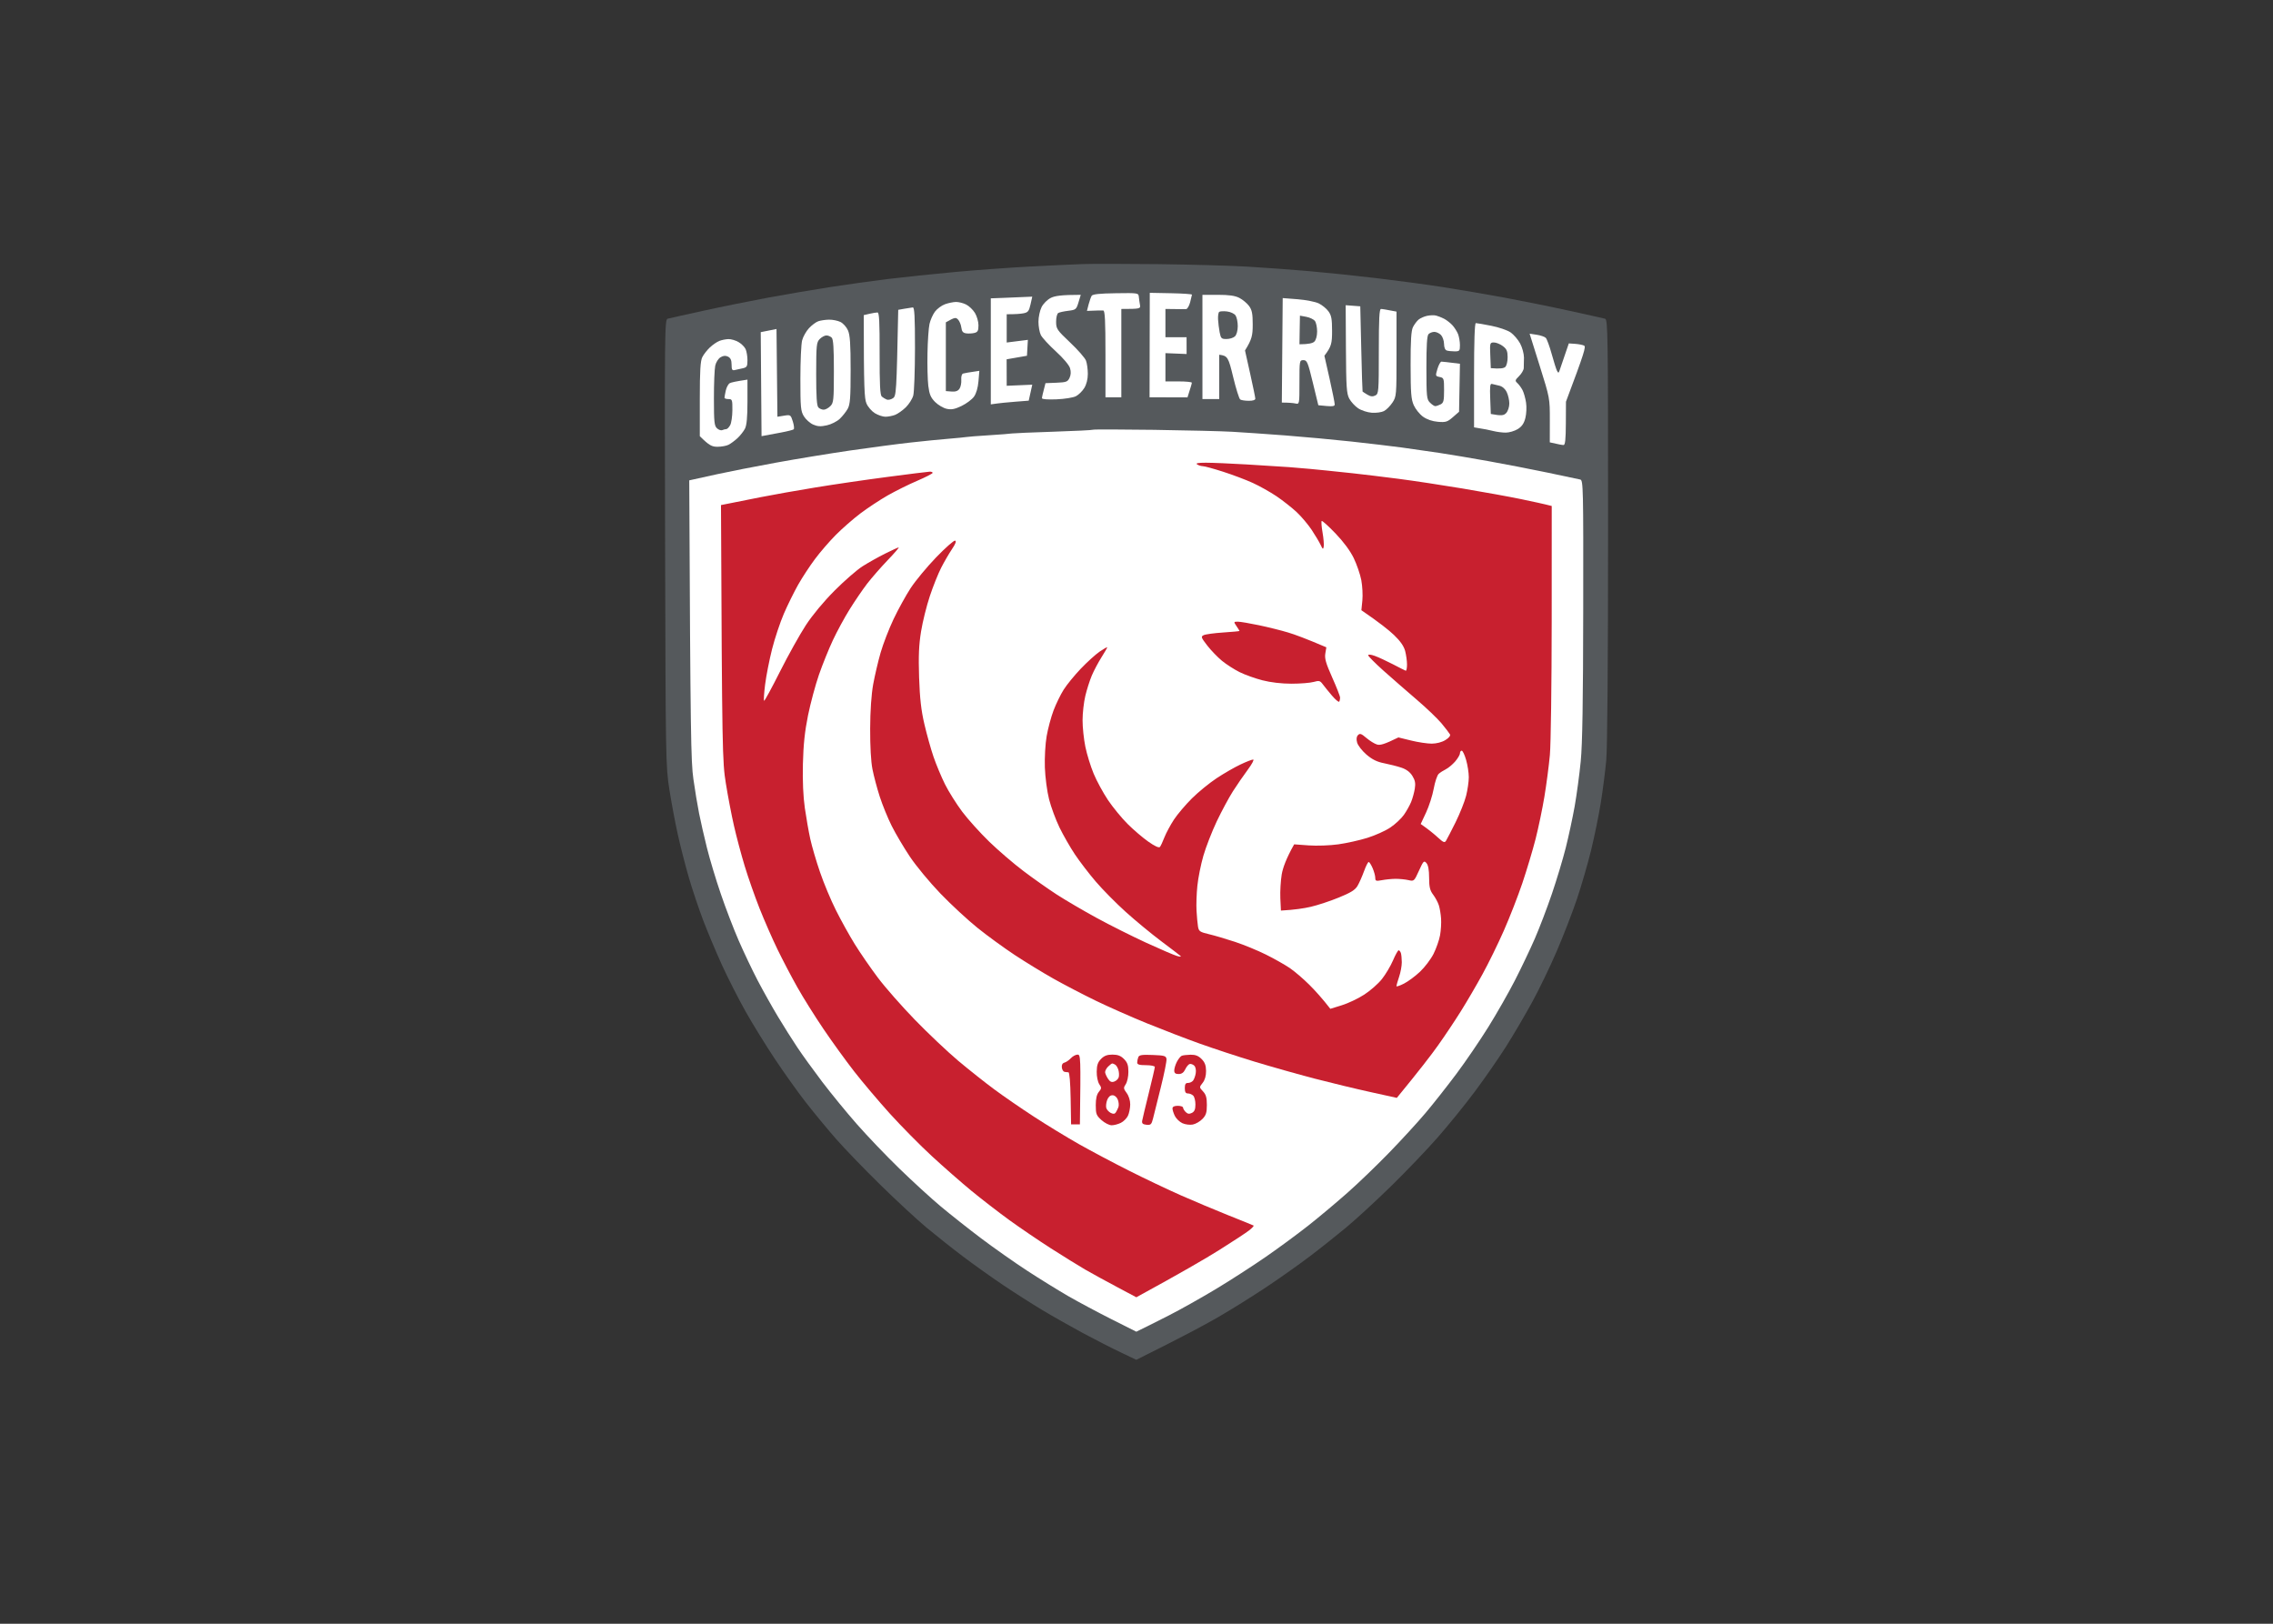 <svg clip-rule="evenodd" fill-rule="evenodd" stroke-linejoin="round" stroke-miterlimit="2" viewBox="0 0 560 400" xmlns="http://www.w3.org/2000/svg"><rect x="0" y="0" width="560" height="400" fill="#333333" stroke="none"/><g transform="matrix(.901 0 0 .901 163.727 64.794)"><g fill-rule="nonzero"><path d="m114.29.29c-2.52.08-9.03.39-14.47.68-5.43.28-14.66.95-20.49 1.49-5.84.53-14.08 1.4-18.33 1.92-4.24.53-11.29 1.51-15.67 2.19-4.38.67-11.97 1.97-16.88 2.87-4.9.91-12.93 2.53-17.84 3.61-4.91 1.07-9.3 2.06-9.77 2.18-.8.22-.83 3.47-.69 61.22.14 59.38.17 61.16 1.17 67.51.56 3.59 1.6 9.13 2.31 12.32s2.05 8.41 2.97 11.59c.92 3.19 2.67 8.41 3.87 11.6 1.21 3.19 3.53 8.73 5.16 12.32 1.63 3.58 4.56 9.35 6.5 12.8s5.56 9.32 8.04 13.04c2.47 3.72 6.3 9.08 8.5 11.91 2.21 2.83 5.89 7.28 8.18 9.9 2.3 2.62 7.72 8.25 12.06 12.5 4.33 4.26 10.05 9.55 12.7 11.77 2.66 2.21 7.21 5.82 10.13 8.02s7.8 5.67 10.85 7.72 7.83 5.1 10.61 6.77 7.78 4.5 11.09 6.29c3.32 1.78 7.98 4.17 10.37 5.3l4.34 2.07c12.33-6.13 18.84-9.61 22.42-11.69s9.44-5.73 13.02-8.12c3.59-2.38 8.9-6.14 11.82-8.35 2.92-2.2 7.47-5.82 10.13-8.03 2.65-2.2 8.16-7.28 12.25-11.27 4.08-3.99 9.81-9.97 12.72-13.29 2.92-3.32 7.5-8.97 10.18-12.56s6.53-9.13 8.55-12.32 5.21-8.62 7.1-12.08c1.9-3.45 4.94-9.75 6.77-14.01 1.83-4.25 4.31-10.66 5.52-14.25 1.21-3.58 2.94-9.56 3.86-13.28.91-3.72 2.11-9.59 2.67-13.05.55-3.45 1.22-8.67 1.49-11.59.31-3.28.5-27.31.5-62.92 0-54.46-.05-57.62-.84-57.84-.47-.12-4.86-1.11-9.77-2.18-4.91-1.08-12.94-2.7-17.84-3.61-4.91-.9-12.5-2.2-16.88-2.88s-12.52-1.77-18.08-2.43c-5.57-.66-13.93-1.53-18.57-1.93s-12.13-.95-16.64-1.21c-4.51-.27-15.47-.57-24.35-.68-8.89-.1-18.22-.11-20.74-.02z" fill="#55595c"/><path d="m116.79 8.96c-.21.34-.58 1.41-.84 2.37l-.45 1.76c2.99-.13 4.13-.14 4.46-.11.46.05.6 2.79.6 11.9v11.83h4.34v-24.15c5.14 0 5.29-.07 5.1-1.09-.11-.59-.25-1.58-.31-2.19-.1-1.1-.16-1.11-6.31-1.02-4.43.06-6.32.26-6.59.7zm15.86 13.47-.03 14.28 10.37.03c.92-2.83 1.19-3.81 1.19-4.01.01-.2-1.62-.36-3.61-.36h-3.61v-7.73l5.79.24-.01-4.59h-5.78v-7.73c3.92.06 5.33.06 5.66.04s.82-.85 1.09-1.85c.26-1 .49-1.94.51-2.1.02-.15-2.57-.33-5.75-.39l-5.79-.11m-27.07 1.39c-.96.49-2.05 1.57-2.53 2.54-.46.93-.84 2.72-.84 3.98s.29 2.9.65 3.63c.37.73 2.21 2.74 4.1 4.46 2 1.82 3.63 3.75 3.88 4.59.3.98.25 1.85-.13 2.66-.51 1.08-.9 1.22-3.57 1.33l-3.01.12c-.74 2.81-.96 3.84-.96 4.11 0 .29 1.53.41 3.98.31 2.19-.09 4.57-.47 5.3-.85.73-.37 1.76-1.38 2.29-2.24.61-.99.97-2.42.97-3.87 0-1.26-.22-2.89-.5-3.62-.27-.73-2.22-2.96-4.33-4.95-3.61-3.42-3.83-3.74-3.84-5.68-.01-1.14.26-2.21.59-2.4s1.57-.46 2.75-.6c2.04-.25 2.19-.36 2.78-2.31l.62-2.05c-5.39 0-7.09.29-8.2.84zm41.47 13.41v14.25l4.59-.01v-12.11c2.32.27 2.51.7 3.81 6.08.77 3.19 1.64 5.96 1.93 6.15.29.2 1.34.36 2.33.36 1.14.01 1.81-.21 1.8-.59-.01-.33-.65-3.43-1.42-6.89l-1.4-6.28c1.9-3.05 2.11-4.11 2.11-7.09 0-2.99-.2-3.97-1-5.07-.55-.75-1.74-1.74-2.65-2.21-1.2-.61-2.81-.84-5.88-.84h-4.22m-54.13.82-3.74.14v28.99c2.43-.36 4.77-.58 6.76-.73l3.61-.28.97-4.37-6.99.3-.02-7.24 5.56-.97.25-4.35-5.79.73v-7.73c2.42.01 3.78-.11 4.58-.26 1.24-.24 1.51-.57 1.93-2.41l.48-2.14c-2.99.13-5.54.24-7.6.32zm75.96 14.36-.12 14.28c2.05.01 3.14.12 3.73.25 1.08.24 1.09.21 1.09-5.8 0-5.94.02-6.04 1.08-6.05.99 0 1.22.53 2.58 6.16l1.5 6.17c4.01.43 4.48.33 4.48-.24.01-.4-.63-3.55-1.4-7.01l-1.42-6.28c1.93-2.53 2.1-3.38 2.1-6.77 0-3.3-.18-4.27-1-5.39-.54-.75-1.74-1.72-2.65-2.16s-3.5-.95-5.75-1.13l-4.1-.32m-92.34 1.68c-.92.33-2.16 1.25-2.75 2.03-.58.79-1.26 2.3-1.49 3.37-.24 1.06-.49 4.65-.55 7.97-.07 3.32.03 7.34.22 8.93.29 2.33.65 3.2 1.85 4.42.83.83 2.26 1.68 3.19 1.88 1.31.28 2.22.1 4.07-.79 1.32-.64 2.83-1.77 3.38-2.53.62-.86 1.08-2.42 1.23-4.22l.24-2.85c-2.99.43-4.13.64-4.46.75-.35.12-.55.84-.48 1.71.06.83-.15 1.92-.48 2.42-.42.63-1.08.87-2.17.78l-1.57-.12v-18.8c2.48-1.4 2.7-1.41 3.33-.76.39.4.8 1.38.9 2.17.14 1.11.46 1.49 1.35 1.61.64.09 1.66.03 2.25-.12.89-.23 1.09-.62 1.09-2.09 0-1-.44-2.52-.97-3.38-.53-.87-1.61-1.9-2.41-2.3-.79-.4-2.04-.71-2.77-.7s-2.08.29-3 .62zm109.63 12.25c.06 10.41.18 12.19.91 13.56.46.86 1.55 2.05 2.41 2.63.87.59 2.54 1.14 3.74 1.23 1.19.09 2.7-.12 3.35-.46.66-.34 1.69-1.39 2.31-2.32 1.09-1.65 1.12-1.95 1.11-13.28v-11.59c-2.82-.56-3.91-.72-4.24-.72-.46-.01-.6 2.63-.6 11.58 0 11.12-.04 11.62-.97 12.08-.7.35-1.29.29-2.17-.24-.66-.4-1.25-.78-1.3-.85-.05-.06-.22-5.33-.36-11.71l-.27-11.59-3.99-.3m-120.66.96-1.69.3c-.47 22.82-.54 23.55-1.45 24.17-.53.36-1.29.53-1.69.37s-1-.53-1.35-.82c-.47-.41-.61-3.14-.6-11.76.02-8.67-.11-11.23-.58-11.24-.33 0-1.31.16-2.18.36l-1.58.37c.02 20.12.17 22.82.75 24.16.39.93 1.43 2.12 2.29 2.65s2.16.97 2.89.97 1.92-.23 2.65-.51c.73-.29 2.04-1.21 2.91-2.06.87-.84 1.79-2.3 2.05-3.23.25-.93.46-6.74.47-12.92 0-8.7-.14-11.22-.6-11.17-.34.04-1.37.2-2.29.36z" fill="#fff"/><path d="m151.66 13.36c-.22.18-.36 1.11-.31 2.06s.25 2.55.44 3.55c.32 1.65.5 1.82 1.89 1.81.84 0 1.87-.33 2.29-.73.45-.44.76-1.55.77-2.78 0-1.13-.27-2.45-.61-2.94-.33-.49-1.38-.98-2.34-1.09-.95-.11-1.91-.06-2.13.12z" fill="#55595c"/><path d="m208.54 14.43c-.81.17-1.86.63-2.35 1.03-.48.4-1.17 1.32-1.54 2.05-.49.99-.66 3.64-.65 10.39.01 7.64.14 9.36.87 10.99.48 1.06 1.61 2.47 2.52 3.12 1.06.76 2.54 1.27 4.07 1.4 2.15.18 2.6.04 4.1-1.27l1.69-1.48.24-13.12c-3.55-.45-4.8-.58-5.06-.58-.27 0-.76.89-1.09 1.98-.58 1.93-.57 1.98.61 2.22 1.14.23 1.2.4 1.2 3.62 0 2.9-.14 3.45-.96 3.87-.53.26-1.18.48-1.45.48s-.92-.43-1.45-.97c-.89-.89-.96-1.61-.97-9.54 0-6.09.16-8.75.58-9.18.32-.33 1.03-.61 1.57-.62.55 0 1.37.38 1.83.85.45.47.83 1.57.84 2.43.01.96.29 1.67.73 1.81.4.14 1.38.24 2.17.24 1.34 0 1.45-.13 1.45-1.69 0-.93-.23-2.28-.51-3.02-.29-.73-.99-1.83-1.57-2.46-.58-.62-1.6-1.41-2.26-1.75s-1.64-.73-2.17-.86c-.53-.14-1.63-.11-2.44.06z" fill="#fff"/><path d="m173.67 18.3-.06 3.92c2.56 0 3.65-.32 4.06-.72.46-.44.76-1.55.77-2.78 0-1.13-.27-2.42-.6-2.87-.34-.45-1.4-.96-2.36-1.14l-1.74-.32" fill="#55595c"/><path d="m42.01 15.93c-.63.22-1.77 1.08-2.53 1.9s-1.6 2.31-1.86 3.31c-.27.99-.48 5.72-.48 10.5 0 7.85.09 8.85.96 10.27.53.86 1.67 1.88 2.53 2.26 1.2.53 2.07.58 3.74.21 1.19-.26 2.78-1.06 3.54-1.78.75-.71 1.73-1.95 2.17-2.74.66-1.21.8-2.98.8-10.63 0-7.11-.17-9.55-.73-10.82-.39-.9-1.32-1.93-2.05-2.29s-2.14-.65-3.13-.63c-1 .02-2.33.21-2.96.44zm179.34 14.75v14.25c2.8.44 4.38.77 5.3 1.01.93.24 2.45.43 3.38.43s2.39-.43 3.26-.96c1.13-.7 1.71-1.53 2.09-3.02.29-1.14.38-3.02.19-4.23-.18-1.19-.61-2.71-.95-3.38-.34-.66-.97-1.53-1.4-1.93-.72-.66-.68-.82.44-1.93.68-.67 1.25-1.64 1.28-2.18.03-.53.06-1.83.06-2.89-.01-1.08-.48-2.8-1.06-3.87-.58-1.06-1.75-2.42-2.6-3.01s-3.23-1.41-5.29-1.81c-2.05-.41-3.95-.73-4.22-.73-.31 0-.48 5.07-.48 14.25zm-192.89-12.21-2.16.43.22 28.44c1.69-.32 3.58-.67 5.31-.99 1.72-.32 3.29-.72 3.48-.88.19-.17.08-1.14-.24-2.16-.57-1.81-.64-1.86-2.4-1.57l-1.81.29-.25-23.99m208.7 10.1c2.76 8.78 2.77 8.84 2.76 14.86l-.01 6.03c2.45.57 3.43.74 3.76.73.45 0 .61-1.52.63-5.92l.03-5.92c5.08-13.51 5.5-15.04 4.96-15.34-.37-.19-1.46-.41-2.43-.48l-1.75-.12c-1.77 5.24-2.41 7.09-2.56 7.49-.24.64-.31.64-.67 0-.21-.4-.87-2.47-1.45-4.59-.59-2.13-1.32-4.12-1.62-4.42-.31-.31-1.43-.69-2.49-.85l-1.93-.29" fill="#fff"/><path d="m42.44 20.77c-.89.9-.97 1.62-.98 9.54 0 6.29.16 8.74.61 9.19.33.34.99.61 1.45.6.47 0 1.28-.44 1.81-.97.89-.89.97-1.62.97-9.54.01-6.29-.15-8.74-.6-9.19-.34-.33-.99-.61-1.45-.6-.47 0-1.28.44-1.81.97z" fill="#55595c"/><path d="m14.95 21.31c-.66.27-1.82 1.07-2.58 1.79-.75.71-1.67 1.89-2.04 2.62-.53 1.02-.69 3.7-.69 11.48v10.14c2.58 2.58 3.33 2.9 4.83 2.9 1.06 0 2.41-.24 3.01-.54s1.7-1.11 2.46-1.81c.75-.7 1.67-1.87 2.05-2.6.47-.93.68-3.12.68-7.37v-6.04c-3.18.47-4.43.76-4.83.97-.39.2-.89 1.1-1.09 1.99-.2.9-.36 1.8-.36 2s.49.36 1.09.36c1.01 0 1.09.2 1.07 3.02-.01 1.66-.28 3.51-.6 4.1-.33.6-.81 1.09-1.07 1.09-.27 0-.75.13-1.09.28-.33.15-.98-.07-1.44-.49-.74-.66-.85-1.72-.85-8.12-.01-4.05.16-8.11.36-9.02.2-.92.85-1.94 1.45-2.29.77-.46 1.36-.51 2.05-.17.69.35.97.97.97 2.18 0 1.36.16 1.65.84 1.49.46-.11 1.44-.32 2.17-.48 1.18-.26 1.33-.5 1.33-2.22 0-1.06-.23-2.42-.5-3.02s-1.14-1.47-1.93-1.93c-.79-.47-2.03-.83-2.76-.82-.73.02-1.87.25-2.53.51z" fill="#fff"/><path d="m225.79 25.24.14 3.5c2.56.24 3.6.03 3.96-.33.37-.35.66-1.55.64-2.69-.01-1.66-.27-2.23-1.34-3.03-.73-.54-1.83-.98-2.44-.97-1.06.02-1.1.15-.96 3.52zm-.02 11.83.16 4.2c2.99.56 3.57.42 4.22-.27.47-.51.84-1.65.84-2.59 0-.93-.32-2.35-.72-3.14-.45-.91-1.22-1.56-2.05-1.74-.73-.15-1.61-.36-1.97-.47-.51-.15-.61.67-.48 4.01z" fill="#55595c"/><path d="m117.16 45.58c-.12.11-4.99.35-10.83.54-5.83.19-10.93.41-11.33.48-.4.08-3.22.3-6.27.49s-5.87.41-6.27.49c-.39.07-2.56.28-4.82.47-2.25.18-6.92.64-10.37 1.03-3.45.38-10.82 1.36-16.39 2.16-5.57.81-14.8 2.32-20.5 3.36s-12.86 2.45-15.91 3.12c-3.05.68-6.04 1.34-6.63 1.46l-1.09.24c.32 69.92.47 76.99 1.13 81.64.43 3.06 1.13 7.3 1.56 9.42.42 2.13 1.39 6.37 2.15 9.42.76 3.06 2.46 8.71 3.78 12.56 1.31 3.86 3.52 9.62 4.91 12.81 1.39 3.18 3.71 8.08 5.17 10.87s3.95 7.24 5.55 9.9 3.99 6.46 5.33 8.45c1.33 2 4.38 6.22 6.79 9.4 2.41 3.17 6.68 8.39 9.5 11.59 2.81 3.2 8.02 8.65 11.58 12.1 3.56 3.46 8.63 8.1 11.28 10.32s7.63 6.16 11.08 8.76 9.09 6.57 12.54 8.82 8.55 5.4 11.33 7.01c2.79 1.6 8.11 4.44 11.82 6.31l6.75 3.39c2.62-1.27 5.87-2.91 8.92-4.46s8.8-4.78 12.78-7.17 10.16-6.38 13.74-8.86c3.59-2.48 8.9-6.4 11.82-8.71s7.69-6.32 10.61-8.91c2.92-2.58 8.02-7.49 11.33-10.91 3.32-3.42 7.77-8.27 9.89-10.79 2.12-2.51 5.92-7.33 8.44-10.7s6.45-9.14 8.74-12.82 5.55-9.4 7.25-12.72c1.71-3.33 4.14-8.43 5.42-11.36 1.27-2.92 3.39-8.46 4.7-12.32 1.31-3.85 3.01-9.5 3.78-12.56.77-3.05 1.87-8.16 2.44-11.35.56-3.19 1.31-8.73 1.66-12.32.46-4.67.65-16.5.68-41.66.05-33.09 0-35.16-.8-35.37-.46-.12-4.53-.98-9.04-1.91-4.51-.94-11.78-2.35-16.15-3.13-4.38-.79-10.35-1.79-13.26-2.23-2.92-.44-7.59-1.11-10.37-1.49-2.79-.37-8.97-1.11-13.75-1.63-4.77-.52-12.91-1.27-18.08-1.67-5.17-.39-11.68-.84-14.47-1-2.78-.16-12.45-.4-21.49-.53-9.03-.12-16.52-.14-16.63-.03z" fill="#fff"/></g><path d="m148.05 54.6c1.72 0 6.71.21 11.09.47s9.58.59 11.57.73c1.99.15 4.6.37 5.79.49s3.26.32 4.58.45c1.33.13 4.58.47 7.24.76 2.65.29 8.18.96 12.29 1.49s12.04 1.73 17.6 2.66c5.57.93 12.74 2.23 15.92 2.89s6.39 1.35 8.46 1.89l-.01 31.4c-.01 17.32-.23 33.78-.5 36.71-.27 2.92-.94 8.03-1.49 11.35s-1.64 8.54-2.42 11.6c-.78 3.05-2.41 8.49-3.62 12.08-1.21 3.58-3.5 9.45-5.09 13.04-1.58 3.59-4.19 8.91-5.8 11.83-1.6 2.93-4.24 7.45-5.87 10.05-1.62 2.6-4.45 6.84-6.29 9.42-1.83 2.58-5.12 6.86-11.27 14.35l-7.16-1.58c-3.94-.86-10.85-2.53-15.36-3.7-4.51-1.18-11.89-3.26-16.4-4.63s-11.24-3.59-14.95-4.92c-3.71-1.32-10.22-3.83-14.47-5.56-4.24-1.72-10.53-4.51-13.98-6.18s-8.66-4.39-11.58-6.03c-2.91-1.64-7.69-4.56-10.6-6.48-2.92-1.93-7.48-5.25-10.13-7.38s-7.22-6.35-10.14-9.38-6.69-7.58-8.37-10.1c-1.69-2.53-3.94-6.33-5-8.46-1.06-2.12-2.52-5.71-3.25-7.97-.73-2.25-1.62-5.62-1.99-7.48-.42-2.1-.65-6.32-.63-11.12.02-4.87.33-9.33.82-12.07.44-2.39 1.35-6.31 2.04-8.7s2.29-6.52 3.55-9.18c1.26-2.65 3.36-6.46 4.66-8.45s4.43-5.77 6.96-8.4c2.53-2.62 4.87-4.69 5.2-4.59.4.13.11.9-.88 2.36-.8 1.2-2.13 3.48-2.94 5.07-.82 1.6-2.21 5.08-3.09 7.73-.89 2.66-1.97 7.01-2.4 9.66-.6 3.68-.73 6.68-.54 12.57.2 5.79.56 9 1.45 12.8.65 2.79 1.77 6.81 2.5 8.93.73 2.13 2.14 5.5 3.13 7.49s3.11 5.36 4.7 7.49c1.6 2.13 4.94 5.83 7.42 8.23s6.68 6.01 9.34 8.01c2.65 2.01 6.77 4.91 9.16 6.46 2.39 1.54 7.27 4.4 10.85 6.35 3.58 1.96 9.66 5 13.5 6.77 3.85 1.77 7.65 3.4 8.44 3.63.87.26 1.26.25.97-.02-.27-.24-2.66-2.06-5.31-4.05s-6.99-5.57-9.64-7.96c-2.66-2.39-6.34-6.12-8.2-8.3-1.86-2.17-4.42-5.52-5.7-7.43s-3.17-5.22-4.21-7.34c-1.03-2.13-2.32-5.61-2.86-7.73-.55-2.17-1.05-5.99-1.15-8.7-.09-2.7.12-6.48.49-8.57.36-2.06 1.2-5.21 1.88-7.01.68-1.79 1.92-4.34 2.76-5.67.83-1.33 2.94-3.91 4.67-5.73 1.74-1.83 4.08-3.94 5.2-4.71 1.13-.77 2.05-1.29 2.05-1.16 0 .14-.72 1.39-1.6 2.78-.88 1.4-2.06 3.62-2.62 4.95s-1.36 3.83-1.77 5.56c-.41 1.72-.75 4.71-.75 6.64-.01 1.93.34 5.19.76 7.25s1.44 5.37 2.27 7.36c.83 2 2.6 5.25 3.93 7.24 1.34 1.98 3.75 4.92 5.36 6.52 1.6 1.6 4.16 3.78 5.67 4.84 1.73 1.22 2.9 1.76 3.16 1.45.22-.26.78-1.46 1.24-2.66.47-1.19 1.64-3.36 2.6-4.83.97-1.46 3.18-4.07 4.91-5.79 1.74-1.73 4.78-4.21 6.76-5.52s4.9-2.99 6.49-3.74c1.59-.76 3.17-1.37 3.5-1.37s-.33 1.25-1.47 2.78c-1.13 1.52-2.97 4.19-4.07 5.91-1.1 1.73-3.09 5.43-4.42 8.22-1.32 2.79-2.97 7.03-3.66 9.42s-1.43 6.08-1.64 8.21c-.22 2.13-.32 5.17-.23 6.76.09 1.6.27 3.55.4 4.35.22 1.32.5 1.51 3.02 2.11 1.53.36 4.74 1.31 7.13 2.1 2.38.79 6.18 2.35 8.43 3.47 2.26 1.12 5.19 2.78 6.52 3.68 1.32.9 3.72 2.96 5.33 4.56 1.61 1.61 3.56 3.75 5.76 6.59l3.13-.97c1.73-.53 4.49-1.84 6.15-2.92 1.66-1.07 3.83-2.98 4.83-4.25 1-1.26 2.36-3.55 3.02-5.08.65-1.53 1.35-2.78 1.55-2.78.2.01.47.34.61.74.13.4.24 1.54.25 2.53 0 1-.33 2.79-.74 3.99-.4 1.19-.73 2.34-.73 2.54.01.19.93-.11 2.06-.69 1.13-.57 3.11-2.04 4.4-3.26s2.95-3.41 3.69-4.87c.73-1.46 1.54-3.75 1.78-5.07.24-1.33.37-3.4.28-4.59-.08-1.2-.35-2.83-.61-3.63-.25-.79-.95-2.1-1.55-2.89-.88-1.17-1.1-2.08-1.11-4.64 0-2.13-.25-3.46-.73-4.01-.67-.76-.83-.59-2.05 2.1-1.31 2.88-1.35 2.92-2.89 2.56-.87-.2-2.44-.35-3.5-.35-1.06.01-2.74.18-3.74.37-1.6.3-1.81.23-1.81-.62 0-.54-.32-1.73-.72-2.66s-.89-1.69-1.08-1.69c-.2-.01-.78 1.14-1.28 2.53-.51 1.4-1.3 3.19-1.77 3.99-.64 1.11-1.84 1.86-5.11 3.19-2.34.96-5.78 2.1-7.64 2.53-1.85.43-4.46.84-8.2 1.04l-.16-3.38c-.08-1.86.09-4.79.38-6.52.3-1.73 1.18-4.28 3.4-8.21l3.98.29c2.22.16 5.79.03 8.08-.29 2.25-.31 5.83-1.11 7.95-1.77 2.13-.66 4.95-1.93 6.27-2.82 1.33-.88 3-2.44 3.72-3.46s1.61-2.62 1.99-3.55.83-2.56 1-3.62c.24-1.48.08-2.3-.67-3.5-.65-1.05-1.65-1.8-3.02-2.25-1.13-.38-3.25-.91-4.7-1.2-1.93-.37-3.25-1.02-4.83-2.37-1.19-1.03-2.34-2.5-2.55-3.28-.26-.95-.18-1.62.24-2.05.52-.54.91-.4 2.31.8.93.79 2.23 1.59 2.9 1.78.83.24 1.92-.01 5.84-1.94l3.47.85c1.9.47 4.44.85 5.64.85 1.31-.01 2.79-.39 3.73-.98.97-.59 1.45-1.19 1.25-1.57-.18-.33-1.21-1.67-2.29-2.98-1.09-1.3-4.14-4.23-6.79-6.49-2.66-2.27-6.72-5.82-9.05-7.89-2.32-2.07-4.22-3.99-4.22-4.25 0-.29.72-.22 1.81.17 1 .36 3.22 1.4 4.95 2.29 1.72.9 3.29 1.69 3.49 1.76s.36-.69.36-1.69c0-.99-.24-2.68-.52-3.74-.36-1.31-1.34-2.71-3.06-4.35-1.4-1.33-3.97-3.39-8.9-6.76l.27-2.66c.14-1.46.01-3.96-.29-5.56-.3-1.59-1.24-4.31-2.07-6.03-.97-2-2.79-4.46-5.01-6.77-1.91-1.99-3.6-3.51-3.75-3.38s-.05 1.55.23 3.14c.28 1.6.42 3.33.32 3.87-.15.83-.27.76-.85-.49-.38-.79-1.48-2.64-2.45-4.1s-2.82-3.65-4.11-4.86c-1.3-1.21-3.77-3.15-5.49-4.32-1.73-1.16-4.66-2.81-6.51-3.65-1.86-.85-5.49-2.22-8.08-3.05s-5.08-1.52-5.55-1.52c-.46-.01-1.16-.22-1.56-.48-.51-.33.21-.47 2.41-.47zm-75.59 2.45c.46-.03.84.12.85.32 0 .2-1.9 1.17-4.22 2.17-2.33.99-5.96 2.8-8.09 4.01-2.12 1.21-5.48 3.43-7.47 4.93-1.99 1.51-5.03 4.17-6.75 5.91-1.73 1.75-4.27 4.69-5.65 6.55-1.39 1.85-3.45 4.99-4.58 6.98-1.13 2-2.9 5.58-3.93 7.97-1.03 2.4-2.48 6.74-3.22 9.67-.74 2.92-1.6 7.27-1.9 9.66s-.43 4.4-.28 4.47c.15.06 2.1-3.52 4.34-7.98 2.24-4.45 5.42-10.15 7.07-12.68 1.82-2.79 4.91-6.5 7.86-9.46 2.68-2.69 6.12-5.68 7.64-6.65 1.53-.97 4.29-2.52 6.15-3.45s3.54-1.7 3.74-1.71-1.16 1.56-3.02 3.5-4.38 4.83-5.61 6.42c-1.22 1.6-3.38 4.75-4.78 7.01-1.41 2.25-3.47 6.06-4.59 8.45s-2.83 6.63-3.8 9.42-2.31 7.79-2.99 11.11c-.89 4.42-1.27 7.98-1.4 13.29-.11 4.68.08 8.95.53 12.07.38 2.66 1.05 6.47 1.49 8.46s1.63 6.07 2.66 9.06c1.02 2.99 2.97 7.66 4.34 10.38 1.36 2.73 3.68 6.91 5.16 9.3s4.33 6.52 6.33 9.18c1.99 2.65 6.56 7.84 10.14 11.53s8.9 8.71 11.81 11.17c2.92 2.45 7.37 5.98 9.89 7.84 2.52 1.87 7.4 5.23 10.85 7.47 3.45 2.25 8.98 5.62 12.3 7.5 3.31 1.87 9.5 5.15 13.74 7.28 4.24 2.14 10.65 5.18 14.23 6.76s9.44 4.04 13.02 5.47c3.58 1.42 6.62 2.66 6.75 2.74.13.09-.41.68-1.21 1.31-.79.63-4.48 3.05-8.19 5.38-3.72 2.33-10.34 6.19-22.67 12.92l-5.3-2.82c-2.92-1.54-6.83-3.69-8.69-4.76-1.85-1.08-6.08-3.69-9.4-5.82-3.31-2.12-8.41-5.59-11.33-7.7-2.92-2.12-7.58-5.72-10.36-8-2.78-2.29-7.66-6.57-10.85-9.51s-8.34-8.16-11.45-11.59c-3.1-3.44-7.51-8.64-9.79-11.57-2.27-2.92-6.05-8.14-8.38-11.59-2.34-3.45-5.54-8.56-7.11-11.35-1.58-2.79-4.03-7.47-5.45-10.39s-3.63-7.98-4.92-11.23c-1.29-3.26-3.12-8.47-4.06-11.59-.95-3.13-2.27-8.07-2.93-11-.67-2.92-1.67-8.14-2.22-11.59-.95-5.89-1.03-8.46-1.33-76.09l2.53-.5c1.4-.28 5.14-1.02 8.32-1.66 3.19-.63 9.91-1.83 14.95-2.65 5.04-.83 13.94-2.13 19.77-2.89 5.84-.77 10.99-1.41 11.46-1.43zm84.29 41.01c.65 0 3.25.44 5.77.97s6.1 1.42 7.95 1.98c1.86.55 4.98 1.7 10.49 4.06l-.28 1.69c-.23 1.35.15 2.67 1.87 6.53 1.19 2.65 2.17 5.15 2.17 5.55s-.11.89-.25 1.09-1.04-.56-2-1.69-2.1-2.53-2.53-3.12c-.69-.93-.99-1-2.47-.58-.93.26-3.65.48-6.03.48-2.7 0-5.71-.35-7.96-.93-1.99-.51-4.81-1.52-6.27-2.25s-3.62-2.12-4.79-3.08c-1.18-.97-2.99-2.84-4.02-4.17-1.7-2.2-1.79-2.45-.99-2.84.48-.24 2.89-.57 5.34-.73 2.46-.16 4.47-.35 4.46-.42 0-.06-.37-.66-.82-1.32-.8-1.19-.8-1.21.36-1.22z" fill="#c8202f"/><path d="m217.49 134.06c0 .4-.6 1.4-1.32 2.24-.73.83-1.87 1.78-2.54 2.11-.66.32-1.54.89-1.95 1.26s-1.02 2.19-1.36 4.05-1.28 4.79-2.09 6.52l-1.47 3.14c2.15 1.5 3.61 2.69 4.62 3.62 1.54 1.42 1.92 1.58 2.3.97.25-.4 1.43-2.68 2.62-5.07 1.18-2.39 2.48-5.65 2.88-7.25.4-1.59.73-3.87.73-5.07s-.33-3.32-.73-4.71c-.4-1.4-.94-2.54-1.21-2.54-.26 0-.48.33-.48.73z" fill="#fff" fill-rule="nonzero"/><path d="m111.11 217.41c-.51.54-1.3 1.09-1.76 1.21-.54.14-.8.61-.72 1.31.06.6.39 1.14.72 1.21.33.06.82.12 1.08.12.3 0 .53 2.77.61 7.12l.12 7.13h2.41c.25-18.58.21-19.08-.65-19.08-.49 0-1.31.44-1.81.98zm8.25.2c-.9.91-1.17 1.73-1.19 3.5-.02 1.31.29 2.8.7 3.41.66.98.64 1.18-.12 2.1-.58.7-.84 1.85-.84 3.66 0 2.38.16 2.79 1.57 4.06.86.77 2.11 1.41 2.77 1.41s1.8-.3 2.53-.67c.73-.36 1.6-1.23 1.93-1.93s.61-2.08.62-3.08c.01-1.08-.38-2.34-.97-3.14-.89-1.21-.91-1.42-.25-2.41.4-.6.73-2.12.72-3.38 0-1.81-.26-2.56-1.21-3.51-.88-.89-1.71-1.2-3.15-1.2s-2.26.31-3.11 1.18zm10.18-.48c-.16.41-.3 1.07-.3 1.47 0 .55.59.72 2.41.72 1.33 0 2.41.22 2.41.49 0 .26-.74 3.47-1.65 7.12-.91 3.66-1.72 7.07-1.81 7.59-.12.72.16.98 1.17 1.09 1.17.12 1.38-.07 1.79-1.67.25-1 1.21-4.86 2.14-8.58s1.63-7.2 1.55-7.73c-.12-.85-.57-.98-3.77-1.1-2.91-.12-3.7 0-3.94.6zm11.88-.38c-.33.13-.93.88-1.33 1.65s-.72 1.84-.72 2.37c0 .71.32.97 1.2.97.84 0 1.39-.4 1.81-1.29.33-.71.88-1.37 1.21-1.45.33-.09.89.11 1.24.44.38.36.55 1.21.42 2.06-.12.79-.47 1.73-.76 2.07-.3.35-.92.62-1.38.61-.63-.02-.85.36-.85 1.42 0 1.07.23 1.45.85 1.45.46-.01 1.11.26 1.45.6s.61 1.43.6 2.42c0 1.33-.26 1.94-.97 2.3-.71.35-1.15.29-1.69-.24-.4-.4-.72-.95-.72-1.21 0-.27-.65-.49-1.45-.49-.96 0-1.44.25-1.44.73 0 .4.29 1.32.65 2.05.37.73 1.29 1.62 2.05 1.97.77.36 2.05.52 2.84.37.8-.15 1.99-.84 2.65-1.53.98-1.01 1.21-1.73 1.21-3.83 0-1.98-.24-2.84-1.05-3.7-1.05-1.13-1.05-1.13-.1-2.34.62-.78.94-1.92.93-3.26-.02-1.52-.33-2.36-1.23-3.26-.88-.88-1.69-1.19-3.01-1.17-1 .02-2.08.15-2.41.29z" fill="#c8202f" fill-rule="nonzero"/><path d="m121.27 219.72c-.49.49-.85 1.2-.8 1.57.05.38.41 1.18.81 1.78.54.81.98.99 1.71.72.55-.2 1.09-.74 1.21-1.21.12-.46.08-1.33-.09-1.93s-.55-1.24-.84-1.44c-.3-.19-.67-.36-.83-.36-.16-.01-.69.39-1.17.87zm-.25 9.14c-.27.74-.37 1.71-.23 2.18.14.46.69 1.06 1.22 1.33.69.34 1.08.31 1.37-.12.22-.34.55-.99.72-1.45.18-.47.1-1.39-.16-2.06-.3-.73-.87-1.2-1.46-1.2-.62 0-1.15.47-1.46 1.32z" fill="#fff" fill-rule="nonzero"/></g></svg>